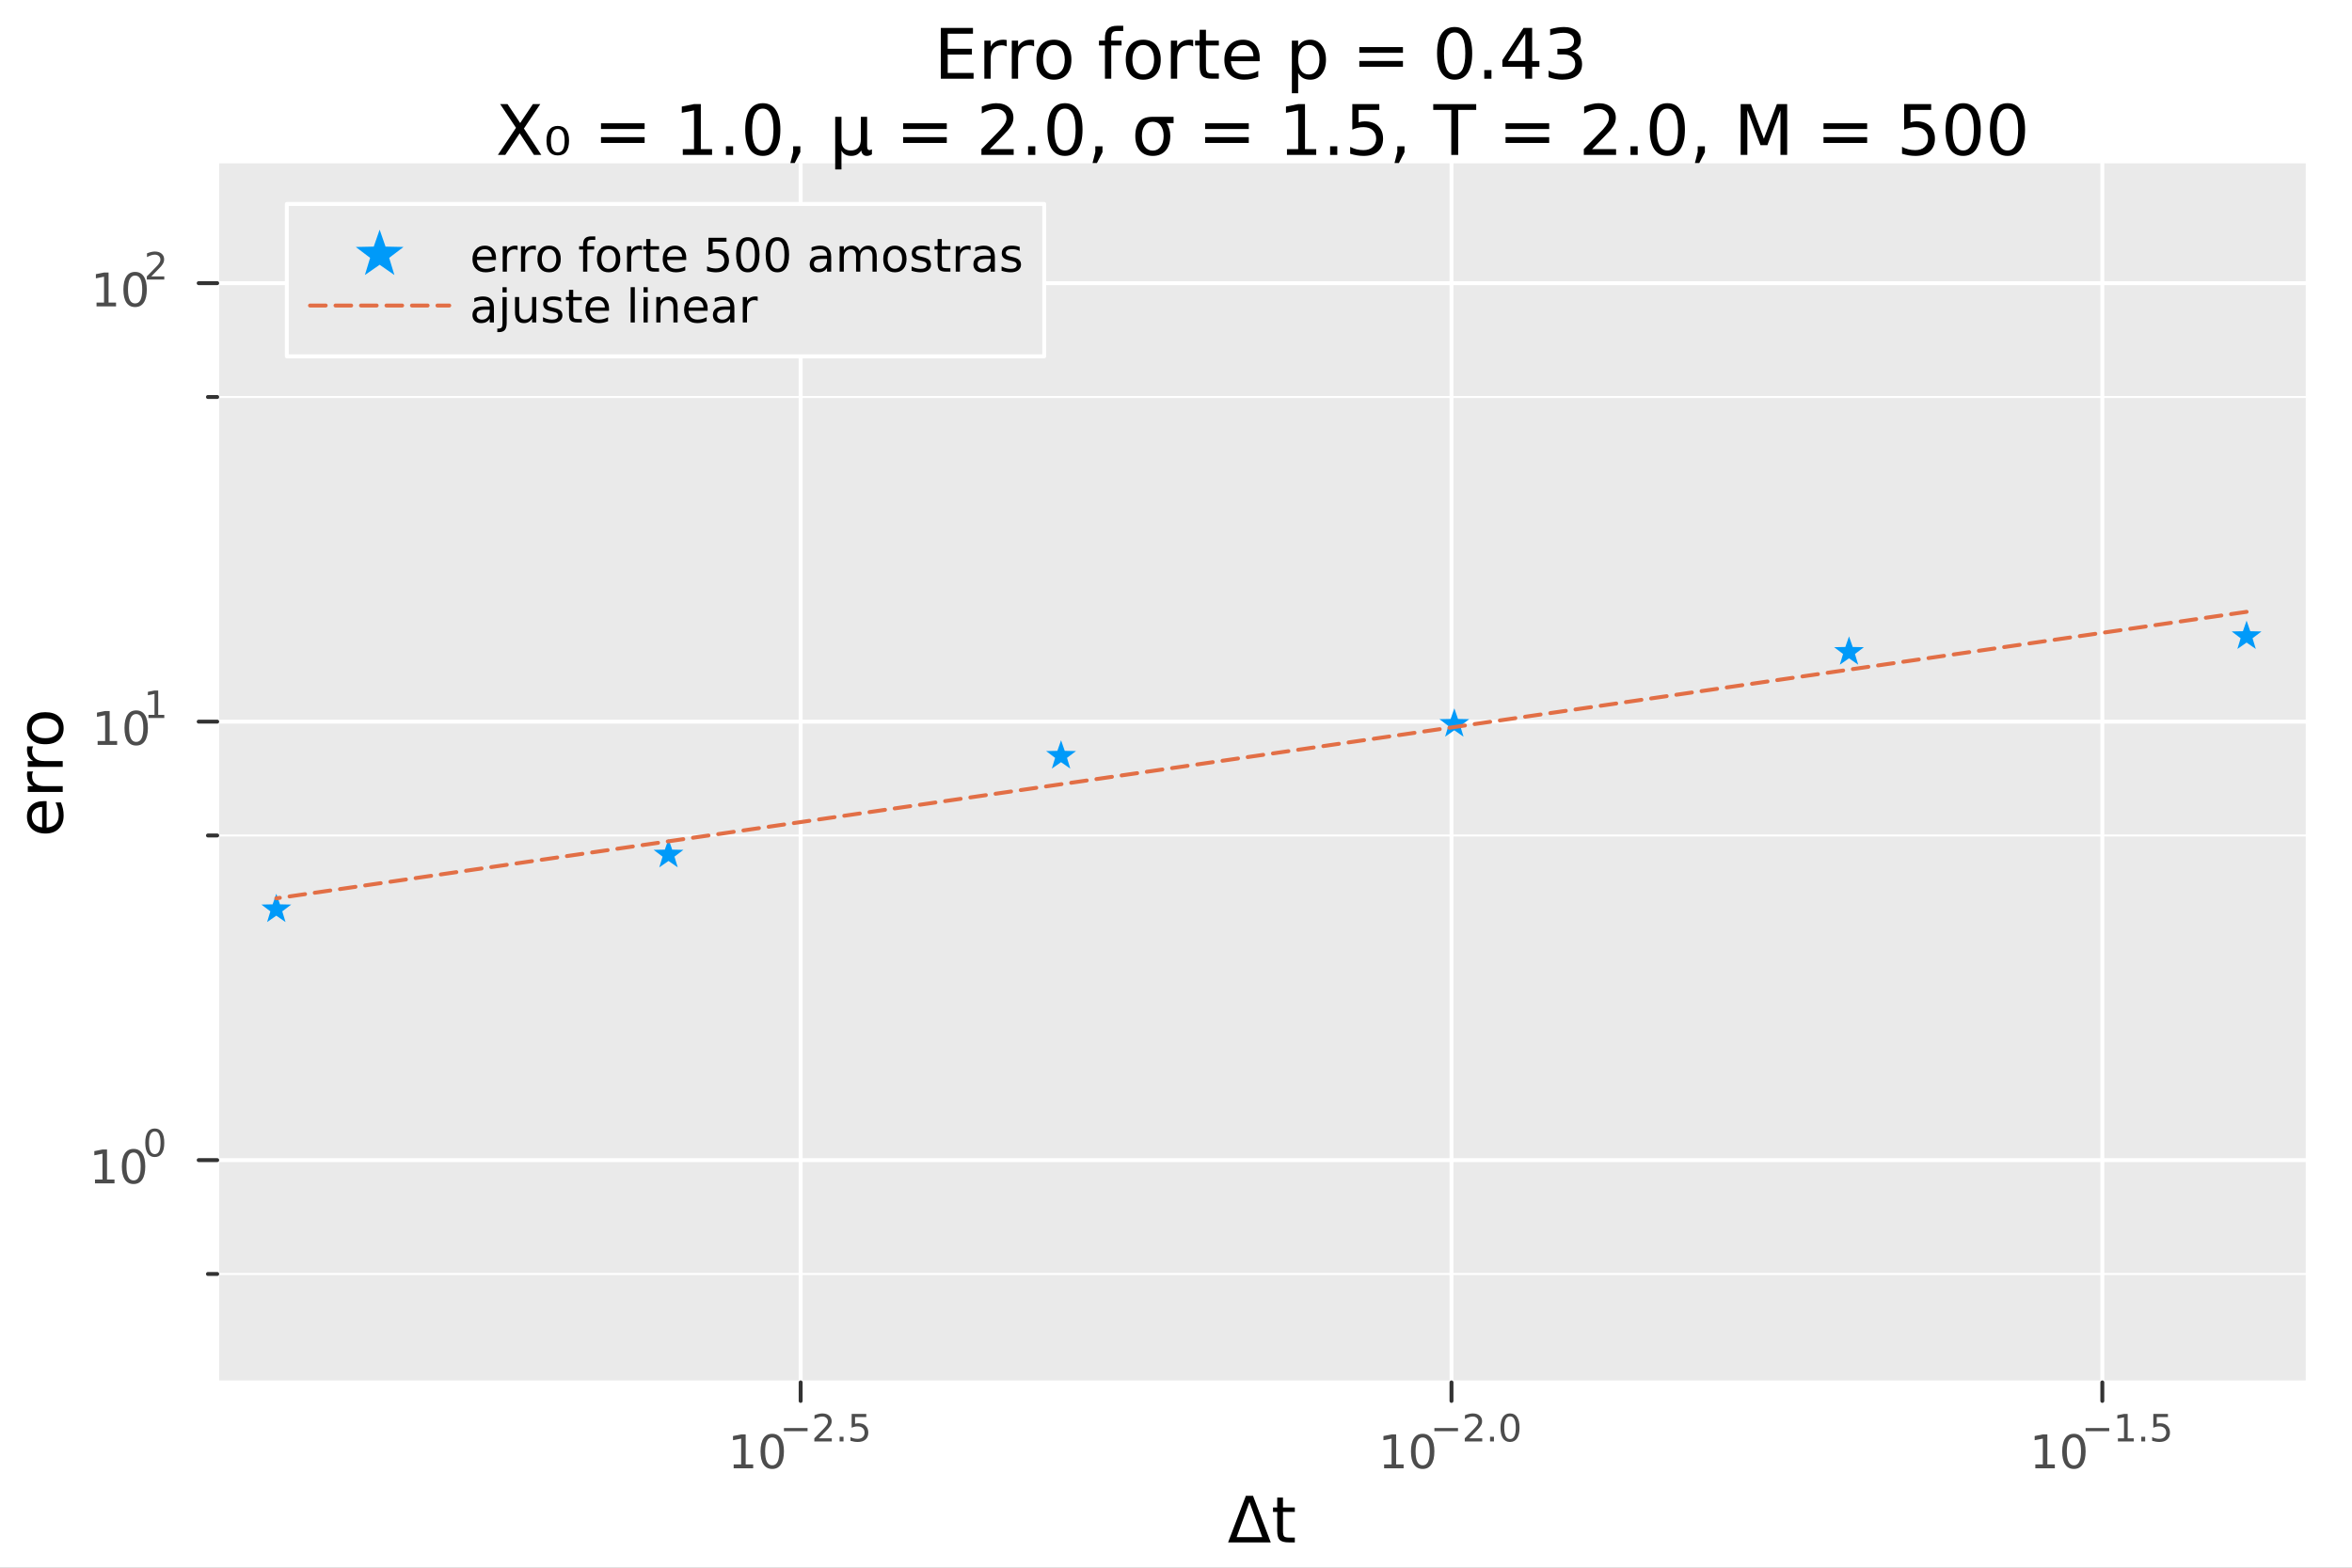 <?xml version="1.0" encoding="utf-8"?>
<svg xmlns="http://www.w3.org/2000/svg" xmlns:xlink="http://www.w3.org/1999/xlink" width="600" height="400" viewBox="0 0 2400 1600">
<rect x="0" y="0" width="2400" height="1600" fill="#808080" stroke="none"/>
<defs>
  <clipPath id="clip730">
    <rect x="0" y="0" width="2400" height="1600"/>
  </clipPath>
</defs>
<path clip-path="url(#clip730)" d="M0 1600 L2400 1600 L2400 0 L0 0  Z" fill="#ffffff" fill-rule="evenodd" fill-opacity="1"/>
<defs>
  <clipPath id="clip731">
    <rect x="480" y="0" width="1681" height="1600"/>
  </clipPath>
</defs>
<path clip-path="url(#clip730)" d="M221.637 1410.9 L2352.76 1410.9 L2352.76 166.672 L221.637 166.672  Z" fill="#eaeaea" fill-rule="evenodd" fill-opacity="1"/>
<defs>
  <clipPath id="clip732">
    <rect x="221" y="166" width="2132" height="1245"/>
  </clipPath>
</defs>
<polyline clip-path="url(#clip732)" style="stroke:#ffffff; stroke-linecap:round; stroke-linejoin:round; stroke-width:2; stroke-opacity:1; fill:none" points="221.637,1300.23 2352.76,1300.23 "/>
<polyline clip-path="url(#clip732)" style="stroke:#ffffff; stroke-linecap:round; stroke-linejoin:round; stroke-width:2; stroke-opacity:1; fill:none" points="221.637,852.704 2352.76,852.704 "/>
<polyline clip-path="url(#clip732)" style="stroke:#ffffff; stroke-linecap:round; stroke-linejoin:round; stroke-width:2; stroke-opacity:1; fill:none" points="221.637,405.179 2352.76,405.179 "/>
<polyline clip-path="url(#clip732)" style="stroke:#ffffff; stroke-linecap:round; stroke-linejoin:round; stroke-width:4; stroke-opacity:1; fill:none" points="816.99,1410.9 816.99,166.672 "/>
<polyline clip-path="url(#clip732)" style="stroke:#ffffff; stroke-linecap:round; stroke-linejoin:round; stroke-width:4; stroke-opacity:1; fill:none" points="1481.11,1410.9 1481.11,166.672 "/>
<polyline clip-path="url(#clip732)" style="stroke:#ffffff; stroke-linecap:round; stroke-linejoin:round; stroke-width:4; stroke-opacity:1; fill:none" points="2145.23,1410.9 2145.23,166.672 "/>
<polyline clip-path="url(#clip732)" style="stroke:#ffffff; stroke-linecap:round; stroke-linejoin:round; stroke-width:4; stroke-opacity:1; fill:none" points="221.637,1184.03 2352.76,1184.03 "/>
<polyline clip-path="url(#clip732)" style="stroke:#ffffff; stroke-linecap:round; stroke-linejoin:round; stroke-width:4; stroke-opacity:1; fill:none" points="221.637,736.51 2352.76,736.51 "/>
<polyline clip-path="url(#clip732)" style="stroke:#ffffff; stroke-linecap:round; stroke-linejoin:round; stroke-width:4; stroke-opacity:1; fill:none" points="221.637,288.985 2352.76,288.985 "/>
<polyline clip-path="url(#clip730)" style="stroke:#ffffff; stroke-linecap:round; stroke-linejoin:round; stroke-width:4; stroke-opacity:1; fill:none" points="221.637,1410.9 2352.76,1410.9 "/>
<polyline clip-path="url(#clip730)" style="stroke:#333333; stroke-linecap:round; stroke-linejoin:round; stroke-width:4; stroke-opacity:1; fill:none" points="816.99,1410.9 816.99,1429.79 "/>
<polyline clip-path="url(#clip730)" style="stroke:#333333; stroke-linecap:round; stroke-linejoin:round; stroke-width:4; stroke-opacity:1; fill:none" points="1481.11,1410.9 1481.11,1429.79 "/>
<polyline clip-path="url(#clip730)" style="stroke:#333333; stroke-linecap:round; stroke-linejoin:round; stroke-width:4; stroke-opacity:1; fill:none" points="2145.23,1410.9 2145.23,1429.79 "/>
<path clip-path="url(#clip730)" d="M748.636 1494.62 L756.275 1494.62 L756.275 1468.26 L747.965 1469.92 L747.965 1465.66 L756.229 1464 L760.905 1464 L760.905 1494.62 L768.544 1494.62 L768.544 1498.56 L748.636 1498.56 L748.636 1494.62 Z" fill="#4c4c4c" fill-rule="nonzero" fill-opacity="1" /><path clip-path="url(#clip730)" d="M787.988 1467.08 Q784.377 1467.08 782.548 1470.64 Q780.743 1474.18 780.743 1481.31 Q780.743 1488.42 782.548 1491.98 Q784.377 1495.52 787.988 1495.52 Q791.622 1495.52 793.428 1491.98 Q795.256 1488.42 795.256 1481.31 Q795.256 1474.18 793.428 1470.64 Q791.622 1467.08 787.988 1467.08 M787.988 1463.37 Q793.798 1463.37 796.854 1467.98 Q799.932 1472.56 799.932 1481.31 Q799.932 1490.04 796.854 1494.64 Q793.798 1499.23 787.988 1499.23 Q782.178 1499.23 779.099 1494.64 Q776.044 1490.04 776.044 1481.31 Q776.044 1472.56 779.099 1467.98 Q782.178 1463.37 787.988 1463.37 Z" fill="#4c4c4c" fill-rule="nonzero" fill-opacity="1" /><path clip-path="url(#clip730)" d="M799.932 1457.47 L824.044 1457.47 L824.044 1460.67 L799.932 1460.67 L799.932 1457.47 Z" fill="#4c4c4c" fill-rule="nonzero" fill-opacity="1" /><path clip-path="url(#clip730)" d="M835.517 1467.95 L848.776 1467.95 L848.776 1471.15 L830.946 1471.15 L830.946 1467.95 Q833.109 1465.71 836.833 1461.95 Q840.576 1458.17 841.535 1457.08 Q843.359 1455.03 844.074 1453.62 Q844.808 1452.19 844.808 1450.82 Q844.808 1448.58 843.228 1447.17 Q841.667 1445.76 839.147 1445.76 Q837.36 1445.76 835.366 1446.38 Q833.391 1447 831.134 1448.26 L831.134 1444.42 Q833.429 1443.5 835.423 1443.03 Q837.416 1442.56 839.071 1442.56 Q843.435 1442.56 846.03 1444.74 Q848.626 1446.92 848.626 1450.57 Q848.626 1452.3 847.967 1453.86 Q847.328 1455.4 845.616 1457.51 Q845.146 1458.06 842.626 1460.67 Q840.106 1463.27 835.517 1467.95 Z" fill="#4c4c4c" fill-rule="nonzero" fill-opacity="1" /><path clip-path="url(#clip730)" d="M856.751 1466.37 L860.719 1466.37 L860.719 1471.15 L856.751 1471.15 L856.751 1466.37 Z" fill="#4c4c4c" fill-rule="nonzero" fill-opacity="1" /><path clip-path="url(#clip730)" d="M869.032 1443.07 L883.947 1443.07 L883.947 1446.26 L872.512 1446.26 L872.512 1453.15 Q873.339 1452.87 874.167 1452.73 Q874.994 1452.58 875.822 1452.58 Q880.524 1452.58 883.27 1455.16 Q886.015 1457.74 886.015 1462.14 Q886.015 1466.67 883.194 1469.19 Q880.373 1471.69 875.239 1471.69 Q873.471 1471.69 871.628 1471.39 Q869.803 1471.09 867.847 1470.49 L867.847 1466.67 Q869.54 1467.59 871.345 1468.04 Q873.151 1468.49 875.163 1468.49 Q878.417 1468.49 880.317 1466.78 Q882.216 1465.07 882.216 1462.14 Q882.216 1459.2 880.317 1457.49 Q878.417 1455.78 875.163 1455.78 Q873.64 1455.78 872.117 1456.12 Q870.612 1456.46 869.032 1457.17 L869.032 1443.07 Z" fill="#4c4c4c" fill-rule="nonzero" fill-opacity="1" /><path clip-path="url(#clip730)" d="M1412.35 1494.62 L1419.99 1494.62 L1419.99 1468.26 L1411.68 1469.92 L1411.68 1465.66 L1419.94 1464 L1424.62 1464 L1424.62 1494.62 L1432.26 1494.62 L1432.26 1498.56 L1412.35 1498.56 L1412.35 1494.62 Z" fill="#4c4c4c" fill-rule="nonzero" fill-opacity="1" /><path clip-path="url(#clip730)" d="M1451.7 1467.08 Q1448.09 1467.08 1446.26 1470.64 Q1444.46 1474.18 1444.46 1481.31 Q1444.46 1488.42 1446.26 1491.98 Q1448.09 1495.52 1451.7 1495.52 Q1455.34 1495.52 1457.14 1491.98 Q1458.97 1488.42 1458.97 1481.31 Q1458.97 1474.18 1457.14 1470.64 Q1455.34 1467.08 1451.7 1467.08 M1451.7 1463.37 Q1457.51 1463.37 1460.57 1467.98 Q1463.65 1472.56 1463.65 1481.31 Q1463.65 1490.04 1460.57 1494.64 Q1457.51 1499.23 1451.7 1499.23 Q1445.89 1499.23 1442.81 1494.64 Q1439.76 1490.04 1439.76 1481.31 Q1439.76 1472.56 1442.81 1467.98 Q1445.89 1463.37 1451.7 1463.37 Z" fill="#4c4c4c" fill-rule="nonzero" fill-opacity="1" /><path clip-path="url(#clip730)" d="M1463.65 1457.47 L1487.76 1457.47 L1487.76 1460.67 L1463.65 1460.67 L1463.65 1457.47 Z" fill="#4c4c4c" fill-rule="nonzero" fill-opacity="1" /><path clip-path="url(#clip730)" d="M1499.23 1467.95 L1512.49 1467.95 L1512.49 1471.15 L1494.66 1471.15 L1494.66 1467.95 Q1496.82 1465.71 1500.55 1461.95 Q1504.29 1458.17 1505.25 1457.08 Q1507.07 1455.03 1507.79 1453.62 Q1508.52 1452.19 1508.52 1450.82 Q1508.52 1448.58 1506.94 1447.17 Q1505.38 1445.76 1502.86 1445.76 Q1501.07 1445.76 1499.08 1446.38 Q1497.11 1447 1494.85 1448.26 L1494.85 1444.42 Q1497.14 1443.5 1499.14 1443.03 Q1501.13 1442.56 1502.79 1442.56 Q1507.15 1442.56 1509.74 1444.74 Q1512.34 1446.92 1512.34 1450.57 Q1512.34 1452.3 1511.68 1453.86 Q1511.04 1455.4 1509.33 1457.51 Q1508.86 1458.06 1506.34 1460.67 Q1503.82 1463.27 1499.23 1467.95 Z" fill="#4c4c4c" fill-rule="nonzero" fill-opacity="1" /><path clip-path="url(#clip730)" d="M1520.46 1466.37 L1524.43 1466.37 L1524.43 1471.15 L1520.46 1471.15 L1520.46 1466.37 Z" fill="#4c4c4c" fill-rule="nonzero" fill-opacity="1" /><path clip-path="url(#clip730)" d="M1540.83 1445.57 Q1537.9 1445.57 1536.41 1448.46 Q1534.95 1451.34 1534.95 1457.13 Q1534.95 1462.91 1536.41 1465.8 Q1537.9 1468.68 1540.83 1468.68 Q1543.79 1468.68 1545.25 1465.8 Q1546.74 1462.91 1546.74 1457.13 Q1546.74 1451.34 1545.25 1448.46 Q1543.79 1445.57 1540.83 1445.57 M1540.83 1442.56 Q1545.55 1442.56 1548.04 1446.3 Q1550.54 1450.03 1550.54 1457.13 Q1550.54 1464.22 1548.04 1467.97 Q1545.55 1471.69 1540.83 1471.69 Q1536.11 1471.69 1533.61 1467.97 Q1531.13 1464.22 1531.13 1457.13 Q1531.13 1450.03 1533.61 1446.3 Q1536.11 1442.56 1540.83 1442.56 Z" fill="#4c4c4c" fill-rule="nonzero" fill-opacity="1" /><path clip-path="url(#clip730)" d="M2076.87 1494.62 L2084.51 1494.62 L2084.51 1468.26 L2076.2 1469.92 L2076.2 1465.66 L2084.47 1464 L2089.14 1464 L2089.14 1494.62 L2096.78 1494.62 L2096.78 1498.56 L2076.87 1498.56 L2076.87 1494.62 Z" fill="#4c4c4c" fill-rule="nonzero" fill-opacity="1" /><path clip-path="url(#clip730)" d="M2116.23 1467.08 Q2112.61 1467.08 2110.79 1470.64 Q2108.98 1474.18 2108.98 1481.31 Q2108.98 1488.42 2110.79 1491.98 Q2112.61 1495.52 2116.23 1495.52 Q2119.86 1495.52 2121.66 1491.98 Q2123.49 1488.42 2123.49 1481.31 Q2123.49 1474.18 2121.66 1470.64 Q2119.86 1467.08 2116.23 1467.08 M2116.23 1463.37 Q2122.04 1463.37 2125.09 1467.98 Q2128.17 1472.56 2128.17 1481.31 Q2128.17 1490.04 2125.09 1494.64 Q2122.04 1499.23 2116.23 1499.23 Q2110.42 1499.23 2107.34 1494.64 Q2104.28 1490.04 2104.28 1481.31 Q2104.28 1472.56 2107.34 1467.98 Q2110.42 1463.37 2116.23 1463.37 Z" fill="#4c4c4c" fill-rule="nonzero" fill-opacity="1" /><path clip-path="url(#clip730)" d="M2128.17 1457.47 L2152.28 1457.47 L2152.28 1460.67 L2128.17 1460.67 L2128.17 1457.47 Z" fill="#4c4c4c" fill-rule="nonzero" fill-opacity="1" /><path clip-path="url(#clip730)" d="M2161.14 1467.95 L2167.35 1467.95 L2167.35 1446.53 L2160.59 1447.88 L2160.59 1444.42 L2167.31 1443.07 L2171.11 1443.07 L2171.11 1467.95 L2177.31 1467.95 L2177.31 1471.15 L2161.14 1471.15 L2161.14 1467.95 Z" fill="#4c4c4c" fill-rule="nonzero" fill-opacity="1" /><path clip-path="url(#clip730)" d="M2184.99 1466.37 L2188.96 1466.37 L2188.96 1471.15 L2184.99 1471.15 L2184.99 1466.37 Z" fill="#4c4c4c" fill-rule="nonzero" fill-opacity="1" /><path clip-path="url(#clip730)" d="M2197.27 1443.07 L2212.18 1443.07 L2212.18 1446.26 L2200.75 1446.26 L2200.75 1453.15 Q2201.58 1452.87 2202.4 1452.73 Q2203.23 1452.58 2204.06 1452.58 Q2208.76 1452.58 2211.51 1455.16 Q2214.25 1457.74 2214.25 1462.14 Q2214.25 1466.67 2211.43 1469.19 Q2208.61 1471.69 2203.48 1471.69 Q2201.71 1471.69 2199.86 1471.39 Q2198.04 1471.09 2196.08 1470.49 L2196.08 1466.67 Q2197.78 1467.59 2199.58 1468.04 Q2201.39 1468.49 2203.4 1468.49 Q2206.65 1468.49 2208.55 1466.78 Q2210.45 1465.07 2210.45 1462.14 Q2210.45 1459.2 2208.55 1457.49 Q2206.65 1455.78 2203.4 1455.78 Q2201.88 1455.78 2200.35 1456.12 Q2198.85 1456.46 2197.27 1457.17 L2197.27 1443.07 Z" fill="#4c4c4c" fill-rule="nonzero" fill-opacity="1" /><path clip-path="url(#clip730)" d="M1274.93 1533 L1261.88 1568.84 L1288.01 1568.84 L1274.93 1533 M1253.16 1574.19 L1271.3 1526.67 L1278.59 1526.67 L1296.7 1574.19 L1253.16 1574.19 Z" fill="#000000" fill-rule="nonzero" fill-opacity="1" /><path clip-path="url(#clip730)" d="M1309.17 1528.42 L1309.17 1538.54 L1321.24 1538.54 L1321.24 1543.09 L1309.17 1543.09 L1309.17 1562.44 Q1309.17 1566.8 1310.35 1568.04 Q1311.56 1569.28 1315.22 1569.28 L1321.24 1569.28 L1321.24 1574.19 L1315.22 1574.19 Q1308.44 1574.19 1305.86 1571.67 Q1303.29 1569.12 1303.29 1562.44 L1303.29 1543.09 L1298.99 1543.09 L1298.99 1538.54 L1303.29 1538.54 L1303.29 1528.42 L1309.17 1528.42 Z" fill="#000000" fill-rule="nonzero" fill-opacity="1" /><polyline clip-path="url(#clip730)" style="stroke:#ffffff; stroke-linecap:round; stroke-linejoin:round; stroke-width:4; stroke-opacity:1; fill:none" points="221.637,1410.9 221.637,166.672 "/>
<polyline clip-path="url(#clip730)" style="stroke:#333333; stroke-linecap:round; stroke-linejoin:round; stroke-width:4; stroke-opacity:1; fill:none" points="221.637,1184.03 202.739,1184.03 "/>
<polyline clip-path="url(#clip730)" style="stroke:#333333; stroke-linecap:round; stroke-linejoin:round; stroke-width:4; stroke-opacity:1; fill:none" points="221.637,736.51 202.739,736.51 "/>
<polyline clip-path="url(#clip730)" style="stroke:#333333; stroke-linecap:round; stroke-linejoin:round; stroke-width:4; stroke-opacity:1; fill:none" points="221.637,288.985 202.739,288.985 "/>
<polyline clip-path="url(#clip730)" style="stroke:#333333; stroke-linecap:round; stroke-linejoin:round; stroke-width:4; stroke-opacity:1; fill:none" points="221.637,1300.23 212.188,1300.23 "/>
<polyline clip-path="url(#clip730)" style="stroke:#333333; stroke-linecap:round; stroke-linejoin:round; stroke-width:4; stroke-opacity:1; fill:none" points="221.637,852.704 212.188,852.704 "/>
<polyline clip-path="url(#clip730)" style="stroke:#333333; stroke-linecap:round; stroke-linejoin:round; stroke-width:4; stroke-opacity:1; fill:none" points="221.637,405.179 212.188,405.179 "/>
<path clip-path="url(#clip730)" d="M96.931 1203.83 L104.57 1203.83 L104.57 1177.46 L96.26 1179.13 L96.26 1174.87 L104.524 1173.2 L109.2 1173.2 L109.2 1203.83 L116.839 1203.83 L116.839 1207.76 L96.931 1207.76 L96.931 1203.83 Z" fill="#4c4c4c" fill-rule="nonzero" fill-opacity="1" /><path clip-path="url(#clip730)" d="M136.283 1176.28 Q132.672 1176.28 130.843 1179.85 Q129.038 1183.39 129.038 1190.52 Q129.038 1197.62 130.843 1201.19 Q132.672 1204.73 136.283 1204.73 Q139.917 1204.73 141.723 1201.19 Q143.552 1197.62 143.552 1190.52 Q143.552 1183.39 141.723 1179.85 Q139.917 1176.28 136.283 1176.28 M136.283 1172.58 Q142.093 1172.58 145.149 1177.18 Q148.227 1181.77 148.227 1190.52 Q148.227 1199.24 145.149 1203.85 Q142.093 1208.43 136.283 1208.43 Q130.473 1208.43 127.394 1203.85 Q124.339 1199.24 124.339 1190.52 Q124.339 1181.77 127.394 1177.18 Q130.473 1172.58 136.283 1172.58 Z" fill="#4c4c4c" fill-rule="nonzero" fill-opacity="1" /><path clip-path="url(#clip730)" d="M157.932 1154.77 Q154.998 1154.77 153.512 1157.67 Q152.045 1160.55 152.045 1166.34 Q152.045 1172.11 153.512 1175.01 Q154.998 1177.89 157.932 1177.89 Q160.885 1177.89 162.352 1175.01 Q163.838 1172.11 163.838 1166.34 Q163.838 1160.55 162.352 1157.67 Q160.885 1154.77 157.932 1154.77 M157.932 1151.76 Q162.653 1151.76 165.136 1155.51 Q167.637 1159.23 167.637 1166.34 Q167.637 1173.43 165.136 1177.17 Q162.653 1180.9 157.932 1180.9 Q153.212 1180.9 150.71 1177.17 Q148.227 1173.43 148.227 1166.34 Q148.227 1159.23 150.71 1155.51 Q153.212 1151.76 157.932 1151.76 Z" fill="#4c4c4c" fill-rule="nonzero" fill-opacity="1" /><path clip-path="url(#clip730)" d="M99.621 756.302 L107.26 756.302 L107.26 729.937 L98.95 731.603 L98.95 727.344 L107.214 725.677 L111.889 725.677 L111.889 756.302 L119.528 756.302 L119.528 760.237 L99.621 760.237 L99.621 756.302 Z" fill="#4c4c4c" fill-rule="nonzero" fill-opacity="1" /><path clip-path="url(#clip730)" d="M138.973 728.756 Q135.362 728.756 133.533 732.321 Q131.727 735.862 131.727 742.992 Q131.727 750.098 133.533 753.663 Q135.362 757.205 138.973 757.205 Q142.607 757.205 144.412 753.663 Q146.241 750.098 146.241 742.992 Q146.241 735.862 144.412 732.321 Q142.607 728.756 138.973 728.756 M138.973 725.052 Q144.783 725.052 147.838 729.659 Q150.917 734.242 150.917 742.992 Q150.917 751.719 147.838 756.325 Q144.783 760.909 138.973 760.909 Q133.162 760.909 130.084 756.325 Q127.028 751.719 127.028 742.992 Q127.028 734.242 130.084 729.659 Q133.162 725.052 138.973 725.052 Z" fill="#4c4c4c" fill-rule="nonzero" fill-opacity="1" /><path clip-path="url(#clip730)" d="M151.462 729.63 L157.669 729.63 L157.669 708.208 L150.917 709.562 L150.917 706.101 L157.631 704.747 L161.431 704.747 L161.431 729.63 L167.637 729.63 L167.637 732.827 L151.462 732.827 L151.462 729.63 Z" fill="#4c4c4c" fill-rule="nonzero" fill-opacity="1" /><path clip-path="url(#clip730)" d="M98.511 308.777 L106.15 308.777 L106.15 282.411 L97.84 284.078 L97.84 279.819 L106.104 278.152 L110.78 278.152 L110.78 308.777 L118.419 308.777 L118.419 312.712 L98.511 312.712 L98.511 308.777 Z" fill="#4c4c4c" fill-rule="nonzero" fill-opacity="1" /><path clip-path="url(#clip730)" d="M137.863 281.231 Q134.252 281.231 132.423 284.796 Q130.618 288.337 130.618 295.467 Q130.618 302.573 132.423 306.138 Q134.252 309.68 137.863 309.68 Q141.497 309.68 143.303 306.138 Q145.131 302.573 145.131 295.467 Q145.131 288.337 143.303 284.796 Q141.497 281.231 137.863 281.231 M137.863 277.527 Q143.673 277.527 146.729 282.134 Q149.807 286.717 149.807 295.467 Q149.807 304.194 146.729 308.8 Q143.673 313.384 137.863 313.384 Q132.053 313.384 128.974 308.8 Q125.919 304.194 125.919 295.467 Q125.919 286.717 128.974 282.134 Q132.053 277.527 137.863 277.527 Z" fill="#4c4c4c" fill-rule="nonzero" fill-opacity="1" /><path clip-path="url(#clip730)" d="M154.378 282.105 L167.637 282.105 L167.637 285.302 L149.807 285.302 L149.807 282.105 Q151.97 279.866 155.694 276.105 Q159.437 272.324 160.396 271.234 Q162.22 269.184 162.935 267.773 Q163.669 266.344 163.669 264.971 Q163.669 262.733 162.089 261.322 Q160.528 259.911 158.008 259.911 Q156.221 259.911 154.227 260.532 Q152.252 261.153 149.995 262.413 L149.995 258.576 Q152.29 257.654 154.284 257.184 Q156.277 256.714 157.932 256.714 Q162.296 256.714 164.891 258.896 Q167.487 261.077 167.487 264.726 Q167.487 266.456 166.828 268.017 Q166.189 269.56 164.477 271.666 Q164.007 272.212 161.487 274.826 Q158.967 277.421 154.378 282.105 Z" fill="#4c4c4c" fill-rule="nonzero" fill-opacity="1" /><path clip-path="url(#clip730)" d="M44.716 817.669 L47.581 817.669 L47.581 844.596 Q53.628 844.214 56.811 840.967 Q59.962 837.689 59.962 831.864 Q59.962 828.49 59.134 825.339 Q58.307 822.157 56.652 819.037 L62.19 819.037 Q63.527 822.188 64.227 825.499 Q64.927 828.809 64.927 832.214 Q64.927 840.744 59.962 845.742 Q54.997 850.707 46.53 850.707 Q37.777 850.707 32.653 845.996 Q27.497 841.254 27.497 833.233 Q27.497 826.04 32.144 821.87 Q36.759 817.669 44.716 817.669 M42.997 823.525 Q38.191 823.589 35.327 826.231 Q32.462 828.841 32.462 833.169 Q32.462 838.071 35.231 841.031 Q38 843.959 43.029 844.405 L42.997 823.525 Z" fill="#000000" fill-rule="nonzero" fill-opacity="1" /><path clip-path="url(#clip730)" d="M33.831 787.4 Q33.258 788.387 33.003 789.564 Q32.717 790.71 32.717 792.11 Q32.717 797.076 35.963 799.749 Q39.178 802.391 45.225 802.391 L64.004 802.391 L64.004 808.279 L28.356 808.279 L28.356 802.391 L33.894 802.391 Q30.648 800.545 29.088 797.585 Q27.497 794.625 27.497 790.392 Q27.497 789.787 27.592 789.055 Q27.656 788.323 27.815 787.432 L33.831 787.4 Z" fill="#000000" fill-rule="nonzero" fill-opacity="1" /><path clip-path="url(#clip730)" d="M33.831 761.746 Q33.258 762.733 33.003 763.91 Q32.717 765.056 32.717 766.457 Q32.717 771.422 35.963 774.096 Q39.178 776.737 45.225 776.737 L64.004 776.737 L64.004 782.626 L28.356 782.626 L28.356 776.737 L33.894 776.737 Q30.648 774.891 29.088 771.931 Q27.497 768.971 27.497 764.738 Q27.497 764.133 27.592 763.401 Q27.656 762.669 27.815 761.778 L33.831 761.746 Z" fill="#000000" fill-rule="nonzero" fill-opacity="1" /><path clip-path="url(#clip730)" d="M32.462 743.222 Q32.462 747.932 36.154 750.67 Q39.815 753.407 46.212 753.407 Q52.609 753.407 56.302 750.702 Q59.962 747.964 59.962 743.222 Q59.962 738.543 56.27 735.806 Q52.578 733.069 46.212 733.069 Q39.878 733.069 36.186 735.806 Q32.462 738.543 32.462 743.222 M27.497 743.222 Q27.497 735.583 32.462 731.222 Q37.427 726.862 46.212 726.862 Q54.965 726.862 59.962 731.222 Q64.927 735.583 64.927 743.222 Q64.927 750.893 59.962 755.253 Q54.965 759.582 46.212 759.582 Q37.427 759.582 32.462 755.253 Q27.497 750.893 27.497 743.222 Z" fill="#000000" fill-rule="nonzero" fill-opacity="1" /><path clip-path="url(#clip730)" d="M960.045 28.512 L992.823 28.512 L992.823 34.415 L967.059 34.415 L967.059 49.762 L991.747 49.762 L991.747 55.665 L967.059 55.665 L967.059 74.449 L993.448 74.449 L993.448 80.352 L960.045 80.352 L960.045 28.512 Z" fill="#000000" fill-rule="nonzero" fill-opacity="1" /><path clip-path="url(#clip730)" d="M1027.23 47.435 Q1026.16 46.81 1024.87 46.533 Q1023.62 46.22 1022.09 46.22 Q1016.68 46.22 1013.76 49.762 Q1010.88 53.269 1010.88 59.866 L1010.88 80.352 L1004.45 80.352 L1004.45 41.463 L1010.88 41.463 L1010.88 47.505 Q1012.89 43.963 1016.12 42.262 Q1019.35 40.526 1023.97 40.526 Q1024.63 40.526 1025.43 40.63 Q1026.23 40.699 1027.2 40.873 L1027.23 47.435 Z" fill="#000000" fill-rule="nonzero" fill-opacity="1" /><path clip-path="url(#clip730)" d="M1055.22 47.435 Q1054.14 46.81 1052.86 46.533 Q1051.61 46.22 1050.08 46.22 Q1044.66 46.22 1041.75 49.762 Q1038.86 53.269 1038.86 59.866 L1038.86 80.352 L1032.44 80.352 L1032.44 41.463 L1038.86 41.463 L1038.86 47.505 Q1040.88 43.963 1044.11 42.262 Q1047.34 40.526 1051.95 40.526 Q1052.61 40.526 1053.41 40.63 Q1054.21 40.699 1055.18 40.873 L1055.22 47.435 Z" fill="#000000" fill-rule="nonzero" fill-opacity="1" /><path clip-path="url(#clip730)" d="M1075.43 45.943 Q1070.29 45.943 1067.3 49.97 Q1064.32 53.963 1064.32 60.942 Q1064.32 67.921 1067.27 71.949 Q1070.25 75.942 1075.43 75.942 Q1080.53 75.942 1083.52 71.915 Q1086.5 67.887 1086.5 60.942 Q1086.5 54.033 1083.52 50.005 Q1080.53 45.943 1075.43 45.943 M1075.43 40.526 Q1083.76 40.526 1088.52 45.943 Q1093.27 51.359 1093.27 60.942 Q1093.27 70.491 1088.52 75.942 Q1083.76 81.359 1075.43 81.359 Q1067.06 81.359 1062.3 75.942 Q1057.58 70.491 1057.58 60.942 Q1057.58 51.359 1062.3 45.943 Q1067.06 40.526 1075.43 40.526 Z" fill="#000000" fill-rule="nonzero" fill-opacity="1" /><path clip-path="url(#clip730)" d="M1146.16 26.325 L1146.16 31.637 L1140.04 31.637 Q1136.61 31.637 1135.25 33.026 Q1133.93 34.415 1133.93 38.026 L1133.93 41.463 L1144.45 41.463 L1144.45 46.429 L1133.93 46.429 L1133.93 80.352 L1127.51 80.352 L1127.51 46.429 L1121.4 46.429 L1121.4 41.463 L1127.51 41.463 L1127.51 38.755 Q1127.51 32.262 1130.53 29.311 Q1133.55 26.325 1140.11 26.325 L1146.16 26.325 Z" fill="#000000" fill-rule="nonzero" fill-opacity="1" /><path clip-path="url(#clip730)" d="M1166.57 45.943 Q1161.43 45.943 1158.45 49.97 Q1155.46 53.963 1155.46 60.942 Q1155.46 67.921 1158.41 71.949 Q1161.4 75.942 1166.57 75.942 Q1171.68 75.942 1174.66 71.915 Q1177.65 67.887 1177.65 60.942 Q1177.65 54.033 1174.66 50.005 Q1171.68 45.943 1166.57 45.943 M1166.57 40.526 Q1174.91 40.526 1179.66 45.943 Q1184.42 51.359 1184.42 60.942 Q1184.42 70.491 1179.66 75.942 Q1174.91 81.359 1166.57 81.359 Q1158.2 81.359 1153.45 75.942 Q1148.73 70.491 1148.73 60.942 Q1148.73 51.359 1153.45 45.943 Q1158.2 40.526 1166.57 40.526 Z" fill="#000000" fill-rule="nonzero" fill-opacity="1" /><path clip-path="url(#clip730)" d="M1217.54 47.435 Q1216.47 46.81 1215.18 46.533 Q1213.93 46.22 1212.41 46.22 Q1206.99 46.22 1204.07 49.762 Q1201.19 53.269 1201.19 59.866 L1201.19 80.352 L1194.77 80.352 L1194.77 41.463 L1201.19 41.463 L1201.19 47.505 Q1203.2 43.963 1206.43 42.262 Q1209.66 40.526 1214.28 40.526 Q1214.94 40.526 1215.74 40.63 Q1216.54 40.699 1217.51 40.873 L1217.54 47.435 Z" fill="#000000" fill-rule="nonzero" fill-opacity="1" /><path clip-path="url(#clip730)" d="M1230.56 30.422 L1230.56 41.463 L1243.72 41.463 L1243.72 46.429 L1230.56 46.429 L1230.56 67.54 Q1230.56 72.296 1231.85 73.651 Q1233.17 75.005 1237.16 75.005 L1243.72 75.005 L1243.72 80.352 L1237.16 80.352 Q1229.77 80.352 1226.95 77.609 Q1224.14 74.831 1224.14 67.54 L1224.14 46.429 L1219.45 46.429 L1219.45 41.463 L1224.14 41.463 L1224.14 30.422 L1230.56 30.422 Z" fill="#000000" fill-rule="nonzero" fill-opacity="1" /><path clip-path="url(#clip730)" d="M1285.39 59.31 L1285.39 62.435 L1256.02 62.435 Q1256.43 69.033 1259.97 72.505 Q1263.55 75.942 1269.9 75.942 Q1273.59 75.942 1277.02 75.04 Q1280.5 74.137 1283.9 72.331 L1283.9 78.373 Q1280.46 79.831 1276.85 80.595 Q1273.24 81.359 1269.52 81.359 Q1260.22 81.359 1254.77 75.942 Q1249.35 70.526 1249.35 61.29 Q1249.35 51.741 1254.49 46.151 Q1259.66 40.526 1268.41 40.526 Q1276.26 40.526 1280.81 45.595 Q1285.39 50.63 1285.39 59.31 M1279 57.435 Q1278.93 52.192 1276.05 49.067 Q1273.2 45.943 1268.48 45.943 Q1263.13 45.943 1259.9 48.963 Q1256.71 51.984 1256.22 57.47 L1279 57.435 Z" fill="#000000" fill-rule="nonzero" fill-opacity="1" /><path clip-path="url(#clip730)" d="M1324.66 74.519 L1324.66 95.144 L1318.24 95.144 L1318.24 41.463 L1324.66 41.463 L1324.66 47.366 Q1326.68 43.894 1329.73 42.227 Q1332.82 40.526 1337.09 40.526 Q1344.18 40.526 1348.59 46.151 Q1353.03 51.776 1353.03 60.942 Q1353.03 70.109 1348.59 75.734 Q1344.18 81.359 1337.09 81.359 Q1332.82 81.359 1329.73 79.692 Q1326.68 77.991 1324.66 74.519 M1346.4 60.942 Q1346.4 53.894 1343.48 49.901 Q1340.6 45.873 1335.53 45.873 Q1330.46 45.873 1327.54 49.901 Q1324.66 53.894 1324.66 60.942 Q1324.66 67.991 1327.54 72.019 Q1330.46 76.012 1335.53 76.012 Q1340.6 76.012 1343.48 72.019 Q1346.4 67.991 1346.4 60.942 Z" fill="#000000" fill-rule="nonzero" fill-opacity="1" /><path clip-path="url(#clip730)" d="M1387.06 48.06 L1431.57 48.06 L1431.57 53.894 L1387.06 53.894 L1387.06 48.06 M1387.06 62.227 L1431.57 62.227 L1431.57 68.13 L1387.06 68.13 L1387.06 62.227 Z" fill="#000000" fill-rule="nonzero" fill-opacity="1" /><path clip-path="url(#clip730)" d="M1484.31 33.13 Q1478.9 33.13 1476.15 38.477 Q1473.45 43.79 1473.45 54.484 Q1473.45 65.144 1476.15 70.491 Q1478.9 75.803 1484.31 75.803 Q1489.76 75.803 1492.47 70.491 Q1495.22 65.144 1495.22 54.484 Q1495.22 43.79 1492.47 38.477 Q1489.76 33.13 1484.31 33.13 M1484.31 27.575 Q1493.03 27.575 1497.61 34.484 Q1502.23 41.359 1502.23 54.484 Q1502.23 67.574 1497.61 74.484 Q1493.03 81.359 1484.31 81.359 Q1475.6 81.359 1470.98 74.484 Q1466.4 67.574 1466.4 54.484 Q1466.4 41.359 1470.98 34.484 Q1475.6 27.575 1484.31 27.575 Z" fill="#000000" fill-rule="nonzero" fill-opacity="1" /><path clip-path="url(#clip730)" d="M1514.56 71.533 L1521.88 71.533 L1521.88 80.352 L1514.56 80.352 L1514.56 71.533 Z" fill="#000000" fill-rule="nonzero" fill-opacity="1" /><path clip-path="url(#clip730)" d="M1556.43 34.623 L1538.72 62.297 L1556.43 62.297 L1556.43 34.623 M1554.59 28.512 L1563.41 28.512 L1563.41 62.297 L1570.81 62.297 L1570.81 68.13 L1563.41 68.13 L1563.41 80.352 L1556.43 80.352 L1556.43 68.13 L1533.03 68.13 L1533.03 61.359 L1554.59 28.512 Z" fill="#000000" fill-rule="nonzero" fill-opacity="1" /><path clip-path="url(#clip730)" d="M1603.65 52.401 Q1608.69 53.477 1611.5 56.88 Q1614.35 60.283 1614.35 65.283 Q1614.35 72.956 1609.07 77.158 Q1603.79 81.359 1594.07 81.359 Q1590.81 81.359 1587.33 80.699 Q1583.9 80.074 1580.22 78.79 L1580.22 72.019 Q1583.13 73.72 1586.6 74.588 Q1590.08 75.456 1593.86 75.456 Q1600.46 75.456 1603.9 72.852 Q1607.37 70.248 1607.37 65.283 Q1607.37 60.699 1604.14 58.13 Q1600.94 55.526 1595.22 55.526 L1589.17 55.526 L1589.17 49.762 L1595.49 49.762 Q1600.67 49.762 1603.41 47.713 Q1606.15 45.63 1606.15 41.741 Q1606.15 37.748 1603.31 35.63 Q1600.49 33.477 1595.22 33.477 Q1592.33 33.477 1589.04 34.102 Q1585.74 34.727 1581.78 36.047 L1581.78 29.797 Q1585.77 28.686 1589.24 28.13 Q1592.75 27.575 1595.84 27.575 Q1603.83 27.575 1608.48 31.22 Q1613.13 34.831 1613.13 41.012 Q1613.13 45.318 1610.67 48.304 Q1608.2 51.255 1603.65 52.401 Z" fill="#000000" fill-rule="nonzero" fill-opacity="1" /><path clip-path="url(#clip730)" d="M510.378 106.272 L517.912 106.272 L530.794 125.543 L543.746 106.272 L551.28 106.272 L534.614 131.168 L552.391 158.112 L544.857 158.112 L530.273 136.064 L515.586 158.112 L508.017 158.112 L526.523 130.439 L510.378 106.272 Z" fill="#000000" fill-rule="nonzero" fill-opacity="1" /><path clip-path="url(#clip730)" d="M574.405 134.605 Q572.669 131.619 569.162 131.619 Q565.655 131.619 563.919 134.605 Q562.148 137.591 562.148 143.563 Q562.148 149.57 563.919 152.556 Q565.655 155.543 569.162 155.543 Q572.669 155.543 574.405 152.556 Q576.176 149.57 576.176 143.563 Q576.176 137.591 574.405 134.605 M569.162 128.529 Q574.752 128.529 577.704 132.383 Q580.655 136.237 580.655 143.563 Q580.655 150.925 577.704 154.779 Q574.752 158.633 569.162 158.633 Q563.537 158.633 560.586 154.779 Q557.634 150.925 557.634 143.563 Q557.634 136.237 560.586 132.383 Q563.537 128.529 569.162 128.529 Z" fill="#000000" fill-rule="nonzero" fill-opacity="1" /><path clip-path="url(#clip730)" d="M613.259 125.821 L657.773 125.821 L657.773 131.654 L613.259 131.654 L613.259 125.821 M613.259 139.987 L657.773 139.987 L657.773 145.89 L613.259 145.89 L613.259 139.987 Z" fill="#000000" fill-rule="nonzero" fill-opacity="1" /><path clip-path="url(#clip730)" d="M696.731 152.209 L708.189 152.209 L708.189 112.661 L695.724 115.161 L695.724 108.772 L708.12 106.272 L715.134 106.272 L715.134 152.209 L726.592 152.209 L726.592 158.112 L696.731 158.112 L696.731 152.209 Z" fill="#000000" fill-rule="nonzero" fill-opacity="1" /><path clip-path="url(#clip730)" d="M740.758 149.293 L748.085 149.293 L748.085 158.112 L740.758 158.112 L740.758 149.293 Z" fill="#000000" fill-rule="nonzero" fill-opacity="1" /><path clip-path="url(#clip730)" d="M778.362 110.89 Q772.946 110.89 770.203 116.237 Q767.494 121.55 767.494 132.244 Q767.494 142.904 770.203 148.251 Q772.946 153.563 778.362 153.563 Q783.814 153.563 786.522 148.251 Q789.265 142.904 789.265 132.244 Q789.265 121.55 786.522 116.237 Q783.814 110.89 778.362 110.89 M778.362 105.335 Q787.078 105.335 791.661 112.244 Q796.279 119.119 796.279 132.244 Q796.279 145.334 791.661 152.244 Q787.078 159.119 778.362 159.119 Q769.647 159.119 765.029 152.244 Q760.446 145.334 760.446 132.244 Q760.446 119.119 765.029 112.244 Q769.647 105.335 778.362 105.335 Z" fill="#000000" fill-rule="nonzero" fill-opacity="1" /><path clip-path="url(#clip730)" d="M809.334 149.293 L816.661 149.293 L816.661 155.265 L810.966 166.376 L806.487 166.376 L809.334 155.265 L809.334 149.293 Z" fill="#000000" fill-rule="nonzero" fill-opacity="1" /><path clip-path="url(#clip730)" d="M852.251 172.904 L852.251 119.223 L858.64 119.223 L858.64 143.39 Q858.64 148.425 861.036 150.994 Q863.431 153.563 868.119 153.563 Q873.258 153.563 875.827 150.647 Q878.431 147.73 878.431 141.897 L878.431 119.223 L884.82 119.223 L884.82 149.154 Q884.82 151.237 885.41 152.244 Q886.035 153.216 887.32 153.216 Q887.633 153.216 888.188 153.043 Q888.744 152.834 889.716 152.418 L889.716 157.556 Q888.292 158.355 887.008 158.737 Q885.758 159.119 884.542 159.119 Q882.147 159.119 880.723 157.765 Q879.299 156.411 878.779 153.633 Q877.042 156.376 874.508 157.765 Q872.008 159.119 868.605 159.119 Q865.063 159.119 862.563 157.765 Q860.098 156.411 858.64 153.702 L858.64 172.904 L852.251 172.904 Z" fill="#000000" fill-rule="nonzero" fill-opacity="1" /><path clip-path="url(#clip730)" d="M921.591 125.821 L966.104 125.821 L966.104 131.654 L921.591 131.654 L921.591 125.821 M921.591 139.987 L966.104 139.987 L966.104 145.89 L921.591 145.89 L921.591 139.987 Z" fill="#000000" fill-rule="nonzero" fill-opacity="1" /><path clip-path="url(#clip730)" d="M1009.89 152.209 L1034.37 152.209 L1034.37 158.112 L1001.45 158.112 L1001.45 152.209 Q1005.44 148.077 1012.32 141.133 Q1019.23 134.154 1021 132.14 Q1024.37 128.355 1025.69 125.751 Q1027.04 123.112 1027.04 120.577 Q1027.04 116.446 1024.12 113.841 Q1021.24 111.237 1016.59 111.237 Q1013.29 111.237 1009.61 112.383 Q1005.97 113.529 1001.8 115.855 L1001.8 108.772 Q1006.03 107.071 1009.72 106.203 Q1013.4 105.335 1016.45 105.335 Q1024.51 105.335 1029.3 109.362 Q1034.09 113.39 1034.09 120.126 Q1034.09 123.321 1032.87 126.202 Q1031.69 129.05 1028.53 132.939 Q1027.67 133.945 1023.01 138.772 Q1018.36 143.563 1009.89 152.209 Z" fill="#000000" fill-rule="nonzero" fill-opacity="1" /><path clip-path="url(#clip730)" d="M1049.09 149.293 L1056.42 149.293 L1056.42 158.112 L1049.09 158.112 L1049.09 149.293 Z" fill="#000000" fill-rule="nonzero" fill-opacity="1" /><path clip-path="url(#clip730)" d="M1086.69 110.89 Q1081.28 110.89 1078.53 116.237 Q1075.83 121.55 1075.83 132.244 Q1075.83 142.904 1078.53 148.251 Q1081.28 153.563 1086.69 153.563 Q1092.15 153.563 1094.85 148.251 Q1097.6 142.904 1097.6 132.244 Q1097.6 121.55 1094.85 116.237 Q1092.15 110.89 1086.69 110.89 M1086.69 105.335 Q1095.41 105.335 1099.99 112.244 Q1104.61 119.119 1104.61 132.244 Q1104.61 145.334 1099.99 152.244 Q1095.41 159.119 1086.69 159.119 Q1077.98 159.119 1073.36 152.244 Q1068.78 145.334 1068.78 132.244 Q1068.78 119.119 1073.36 112.244 Q1077.98 105.335 1086.69 105.335 Z" fill="#000000" fill-rule="nonzero" fill-opacity="1" /><path clip-path="url(#clip730)" d="M1117.67 149.293 L1124.99 149.293 L1124.99 155.265 L1119.3 166.376 L1114.82 166.376 L1117.67 155.265 L1117.67 149.293 Z" fill="#000000" fill-rule="nonzero" fill-opacity="1" /><path clip-path="url(#clip730)" d="M1176.31 124.293 Q1171.03 124.293 1168.19 128.112 Q1165.2 132.105 1165.2 138.702 Q1165.2 145.682 1168.15 149.709 Q1171.14 153.702 1176.31 153.702 Q1181.42 153.702 1184.4 149.675 Q1187.39 145.647 1187.39 138.702 Q1187.39 132.348 1184.4 128.112 Q1181.66 124.293 1176.31 124.293 M1176.31 119.223 L1197.53 119.223 L1197.53 125.612 L1190.37 125.612 Q1194.16 131.029 1194.16 138.702 Q1194.16 148.251 1189.4 153.668 Q1184.64 159.119 1176.31 159.119 Q1167.94 159.119 1163.22 153.668 Q1158.46 148.251 1158.46 138.702 Q1158.46 129.084 1163.22 123.702 Q1167.15 119.223 1176.31 119.223 Z" fill="#000000" fill-rule="nonzero" fill-opacity="1" /><path clip-path="url(#clip730)" d="M1229.75 125.821 L1274.26 125.821 L1274.26 131.654 L1229.75 131.654 L1229.75 125.821 M1229.75 139.987 L1274.26 139.987 L1274.26 145.89 L1229.75 145.89 L1229.75 139.987 Z" fill="#000000" fill-rule="nonzero" fill-opacity="1" /><path clip-path="url(#clip730)" d="M1313.22 152.209 L1324.68 152.209 L1324.68 112.661 L1312.21 115.161 L1312.21 108.772 L1324.61 106.272 L1331.62 106.272 L1331.62 152.209 L1343.08 152.209 L1343.08 158.112 L1313.22 158.112 L1313.22 152.209 Z" fill="#000000" fill-rule="nonzero" fill-opacity="1" /><path clip-path="url(#clip730)" d="M1357.25 149.293 L1364.57 149.293 L1364.57 158.112 L1357.25 158.112 L1357.25 149.293 Z" fill="#000000" fill-rule="nonzero" fill-opacity="1" /><path clip-path="url(#clip730)" d="M1379.92 106.272 L1407.46 106.272 L1407.46 112.175 L1386.35 112.175 L1386.35 124.883 Q1387.87 124.362 1389.4 124.119 Q1390.93 123.841 1392.46 123.841 Q1401.14 123.841 1406.21 128.598 Q1411.28 133.355 1411.28 141.48 Q1411.28 149.848 1406.07 154.501 Q1400.86 159.119 1391.38 159.119 Q1388.12 159.119 1384.71 158.563 Q1381.35 158.008 1377.73 156.897 L1377.73 149.848 Q1380.86 151.55 1384.19 152.383 Q1387.53 153.216 1391.24 153.216 Q1397.25 153.216 1400.75 150.056 Q1404.26 146.897 1404.26 141.48 Q1404.26 136.064 1400.75 132.904 Q1397.25 129.744 1391.24 129.744 Q1388.43 129.744 1385.62 130.369 Q1382.84 130.994 1379.92 132.314 L1379.92 106.272 Z" fill="#000000" fill-rule="nonzero" fill-opacity="1" /><path clip-path="url(#clip730)" d="M1425.82 149.293 L1433.15 149.293 L1433.15 155.265 L1427.46 166.376 L1422.98 166.376 L1425.82 155.265 L1425.82 149.293 Z" fill="#000000" fill-rule="nonzero" fill-opacity="1" /><path clip-path="url(#clip730)" d="M1462.49 106.272 L1506.34 106.272 L1506.34 112.175 L1487.94 112.175 L1487.94 158.112 L1480.89 158.112 L1480.89 112.175 L1462.49 112.175 L1462.49 106.272 Z" fill="#000000" fill-rule="nonzero" fill-opacity="1" /><path clip-path="url(#clip730)" d="M1536.28 125.821 L1580.79 125.821 L1580.79 131.654 L1536.28 131.654 L1536.28 125.821 M1536.28 139.987 L1580.79 139.987 L1580.79 145.89 L1536.28 145.89 L1536.28 139.987 Z" fill="#000000" fill-rule="nonzero" fill-opacity="1" /><path clip-path="url(#clip730)" d="M1624.57 152.209 L1649.05 152.209 L1649.05 158.112 L1616.14 158.112 L1616.14 152.209 Q1620.13 148.077 1627 141.133 Q1633.91 134.154 1635.68 132.14 Q1639.05 128.355 1640.37 125.751 Q1641.73 123.112 1641.73 120.577 Q1641.73 116.446 1638.81 113.841 Q1635.93 111.237 1631.27 111.237 Q1627.98 111.237 1624.3 112.383 Q1620.65 113.529 1616.48 115.855 L1616.48 108.772 Q1620.72 107.071 1624.4 106.203 Q1628.08 105.335 1631.14 105.335 Q1639.19 105.335 1643.98 109.362 Q1648.77 113.39 1648.77 120.126 Q1648.77 123.321 1647.56 126.202 Q1646.38 129.05 1643.22 132.939 Q1642.35 133.945 1637.7 138.772 Q1633.05 143.563 1624.57 152.209 Z" fill="#000000" fill-rule="nonzero" fill-opacity="1" /><path clip-path="url(#clip730)" d="M1663.77 149.293 L1671.1 149.293 L1671.1 158.112 L1663.77 158.112 L1663.77 149.293 Z" fill="#000000" fill-rule="nonzero" fill-opacity="1" /><path clip-path="url(#clip730)" d="M1701.38 110.89 Q1695.96 110.89 1693.22 116.237 Q1690.51 121.55 1690.51 132.244 Q1690.51 142.904 1693.22 148.251 Q1695.96 153.563 1701.38 153.563 Q1706.83 153.563 1709.54 148.251 Q1712.28 142.904 1712.28 132.244 Q1712.28 121.55 1709.54 116.237 Q1706.83 110.89 1701.38 110.89 M1701.38 105.335 Q1710.09 105.335 1714.68 112.244 Q1719.29 119.119 1719.29 132.244 Q1719.29 145.334 1714.68 152.244 Q1710.09 159.119 1701.38 159.119 Q1692.66 159.119 1688.05 152.244 Q1683.46 145.334 1683.46 132.244 Q1683.46 119.119 1688.05 112.244 Q1692.66 105.335 1701.38 105.335 Z" fill="#000000" fill-rule="nonzero" fill-opacity="1" /><path clip-path="url(#clip730)" d="M1732.35 149.293 L1739.68 149.293 L1739.68 155.265 L1733.98 166.376 L1729.5 166.376 L1732.35 155.265 L1732.35 149.293 Z" fill="#000000" fill-rule="nonzero" fill-opacity="1" /><path clip-path="url(#clip730)" d="M1776.2 106.272 L1786.66 106.272 L1799.88 141.55 L1813.18 106.272 L1823.63 106.272 L1823.63 158.112 L1816.79 158.112 L1816.79 112.591 L1803.43 148.147 L1796.38 148.147 L1783.01 112.591 L1783.01 158.112 L1776.2 158.112 L1776.2 106.272 Z" fill="#000000" fill-rule="nonzero" fill-opacity="1" /><path clip-path="url(#clip730)" d="M1860.72 125.821 L1905.23 125.821 L1905.23 131.654 L1860.72 131.654 L1860.72 125.821 M1860.72 139.987 L1905.23 139.987 L1905.23 145.89 L1860.72 145.89 L1860.72 139.987 Z" fill="#000000" fill-rule="nonzero" fill-opacity="1" /><path clip-path="url(#clip730)" d="M1943.04 106.272 L1970.58 106.272 L1970.58 112.175 L1949.47 112.175 L1949.47 124.883 Q1951 124.362 1952.52 124.119 Q1954.05 123.841 1955.58 123.841 Q1964.26 123.841 1969.33 128.598 Q1974.4 133.355 1974.4 141.48 Q1974.4 149.848 1969.19 154.501 Q1963.98 159.119 1954.5 159.119 Q1951.24 159.119 1947.84 158.563 Q1944.47 158.008 1940.86 156.897 L1940.86 149.848 Q1943.98 151.55 1947.31 152.383 Q1950.65 153.216 1954.36 153.216 Q1960.37 153.216 1963.88 150.056 Q1967.38 146.897 1967.38 141.48 Q1967.38 136.064 1963.88 132.904 Q1960.37 129.744 1954.36 129.744 Q1951.55 129.744 1948.74 130.369 Q1945.96 130.994 1943.04 132.314 L1943.04 106.272 Z" fill="#000000" fill-rule="nonzero" fill-opacity="1" /><path clip-path="url(#clip730)" d="M2003.22 110.89 Q1997.8 110.89 1995.06 116.237 Q1992.35 121.55 1992.35 132.244 Q1992.35 142.904 1995.06 148.251 Q1997.8 153.563 2003.22 153.563 Q2008.67 153.563 2011.38 148.251 Q2014.12 142.904 2014.12 132.244 Q2014.12 121.55 2011.38 116.237 Q2008.67 110.89 2003.22 110.89 M2003.22 105.335 Q2011.93 105.335 2016.52 112.244 Q2021.13 119.119 2021.13 132.244 Q2021.13 145.334 2016.52 152.244 Q2011.93 159.119 2003.22 159.119 Q1994.5 159.119 1989.88 152.244 Q1985.3 145.334 1985.3 132.244 Q1985.3 119.119 1989.88 112.244 Q1994.5 105.335 2003.22 105.335 Z" fill="#000000" fill-rule="nonzero" fill-opacity="1" /><path clip-path="url(#clip730)" d="M2048.46 110.89 Q2043.04 110.89 2040.3 116.237 Q2037.59 121.55 2037.59 132.244 Q2037.59 142.904 2040.3 148.251 Q2043.04 153.563 2048.46 153.563 Q2053.91 153.563 2056.62 148.251 Q2059.36 142.904 2059.36 132.244 Q2059.36 121.55 2056.62 116.237 Q2053.91 110.89 2048.46 110.89 M2048.46 105.335 Q2057.18 105.335 2061.76 112.244 Q2066.38 119.119 2066.38 132.244 Q2066.38 145.334 2061.76 152.244 Q2057.18 159.119 2048.46 159.119 Q2039.74 159.119 2035.13 152.244 Q2030.54 145.334 2030.54 132.244 Q2030.54 119.119 2035.13 112.244 Q2039.74 105.335 2048.46 105.335 Z" fill="#000000" fill-rule="nonzero" fill-opacity="1" /><path clip-path="url(#clip732)" d="M2292.44 633.411 L2288.68 644.227 L2277.23 644.467 L2286.36 651.395 L2283.03 662.355 L2292.44 655.811 L2301.85 662.355 L2298.52 651.395 L2307.66 644.467 L2296.2 644.227 L2292.44 633.411 Z" fill="#009af9" fill-rule="evenodd" fill-opacity="1" stroke="none"/>
<path clip-path="url(#clip732)" d="M1886.75 649.484 L1882.99 660.3 L1871.53 660.54 L1880.67 667.468 L1877.34 678.428 L1886.75 671.884 L1896.15 678.428 L1892.83 667.468 L1901.96 660.54 L1890.51 660.3 L1886.75 649.484 Z" fill="#009af9" fill-rule="evenodd" fill-opacity="1" stroke="none"/>
<path clip-path="url(#clip732)" d="M1484 722.935 L1480.24 733.751 L1468.78 733.991 L1477.92 740.919 L1474.59 751.879 L1484 745.335 L1493.41 751.879 L1490.08 740.919 L1499.22 733.991 L1487.76 733.751 L1484 722.935 Z" fill="#009af9" fill-rule="evenodd" fill-opacity="1" stroke="none"/>
<path clip-path="url(#clip732)" d="M1082.71 755.503 L1078.95 766.319 L1067.5 766.559 L1076.63 773.487 L1073.31 784.447 L1082.71 777.903 L1092.12 784.447 L1088.79 773.487 L1097.93 766.559 L1086.47 766.319 L1082.71 755.503 Z" fill="#009af9" fill-rule="evenodd" fill-opacity="1" stroke="none"/>
<path clip-path="url(#clip732)" d="M682.152 856.304 L678.392 867.12 L666.936 867.36 L676.072 874.288 L672.744 885.248 L682.152 878.704 L691.56 885.248 L688.232 874.288 L697.368 867.36 L685.912 867.12 L682.152 856.304 Z" fill="#009af9" fill-rule="evenodd" fill-opacity="1" stroke="none"/>
<path clip-path="url(#clip732)" d="M281.952 912.158 L278.192 922.974 L266.736 923.214 L275.872 930.142 L272.544 941.102 L281.952 934.558 L291.36 941.102 L288.032 930.142 L297.168 923.214 L285.712 922.974 L281.952 912.158 Z" fill="#009af9" fill-rule="evenodd" fill-opacity="1" stroke="none"/>
<polyline clip-path="url(#clip732)" style="stroke:#e26f46; stroke-linecap:round; stroke-linejoin:round; stroke-width:4; stroke-opacity:1; fill:none" stroke-dasharray="16, 10" points="2292.44,624.441 1886.75,683.447 1484,742.023 1082.71,800.387 682.152,858.645 281.952,916.851 "/>
<path clip-path="url(#clip730)" d="M292.674 363.666 L1065.53 363.666 L1065.53 208.146 L292.674 208.146  Z" fill="#eaeaea" fill-rule="evenodd" fill-opacity="1"/>
<polyline clip-path="url(#clip730)" style="stroke:#ffffff; stroke-linecap:round; stroke-linejoin:round; stroke-width:4; stroke-opacity:1; fill:none" points="292.674,363.666 1065.53,363.666 1065.53,208.146 292.674,208.146 292.674,363.666 "/>
<path clip-path="url(#clip730)" d="M387.391 234.386 L381.375 251.692 L363.045 252.076 L377.663 263.161 L372.338 280.697 L387.391 270.226 L402.444 280.697 L397.119 263.161 L411.736 252.076 L393.407 251.692 L387.391 234.386 Z" fill="#009af9" fill-rule="evenodd" fill-opacity="1" stroke="none"/>
<path clip-path="url(#clip730)" d="M506.135 263.239 L506.135 265.322 L486.552 265.322 Q486.829 269.72 489.19 272.035 Q491.575 274.326 495.811 274.326 Q498.264 274.326 500.556 273.725 Q502.871 273.123 505.139 271.919 L505.139 275.947 Q502.848 276.919 500.44 277.428 Q498.033 277.938 495.556 277.938 Q489.352 277.938 485.718 274.326 Q482.107 270.715 482.107 264.558 Q482.107 258.192 485.533 254.465 Q488.982 250.715 494.815 250.715 Q500.047 250.715 503.079 254.095 Q506.135 257.452 506.135 263.239 M501.876 261.989 Q501.829 258.493 499.908 256.41 Q498.01 254.327 494.862 254.327 Q491.297 254.327 489.144 256.34 Q487.015 258.354 486.69 262.012 L501.876 261.989 Z" fill="#000000" fill-rule="nonzero" fill-opacity="1" /><path clip-path="url(#clip730)" d="M528.149 255.322 Q527.431 254.905 526.575 254.72 Q525.741 254.512 524.723 254.512 Q521.112 254.512 519.167 256.873 Q517.246 259.211 517.246 263.609 L517.246 277.266 L512.963 277.266 L512.963 251.34 L517.246 251.34 L517.246 255.368 Q518.588 253.007 520.741 251.873 Q522.894 250.715 525.973 250.715 Q526.412 250.715 526.945 250.785 Q527.477 250.831 528.125 250.947 L528.149 255.322 Z" fill="#000000" fill-rule="nonzero" fill-opacity="1" /><path clip-path="url(#clip730)" d="M546.806 255.322 Q546.088 254.905 545.232 254.72 Q544.399 254.512 543.38 254.512 Q539.769 254.512 537.824 256.873 Q535.903 259.211 535.903 263.609 L535.903 277.266 L531.621 277.266 L531.621 251.34 L535.903 251.34 L535.903 255.368 Q537.246 253.007 539.399 251.873 Q541.551 250.715 544.63 250.715 Q545.07 250.715 545.602 250.785 Q546.135 250.831 546.783 250.947 L546.806 255.322 Z" fill="#000000" fill-rule="nonzero" fill-opacity="1" /><path clip-path="url(#clip730)" d="M560.278 254.327 Q556.852 254.327 554.861 257.012 Q552.871 259.674 552.871 264.327 Q552.871 268.979 554.838 271.664 Q556.829 274.326 560.278 274.326 Q563.681 274.326 565.672 271.641 Q567.662 268.956 567.662 264.327 Q567.662 259.72 565.672 257.035 Q563.681 254.327 560.278 254.327 M560.278 250.715 Q565.834 250.715 569.005 254.327 Q572.176 257.938 572.176 264.327 Q572.176 270.692 569.005 274.326 Q565.834 277.938 560.278 277.938 Q554.699 277.938 551.528 274.326 Q548.38 270.692 548.38 264.327 Q548.38 257.938 551.528 254.327 Q554.699 250.715 560.278 250.715 Z" fill="#000000" fill-rule="nonzero" fill-opacity="1" /><path clip-path="url(#clip730)" d="M607.431 241.248 L607.431 244.79 L603.357 244.79 Q601.065 244.79 600.162 245.716 Q599.282 246.641 599.282 249.049 L599.282 251.34 L606.296 251.34 L606.296 254.651 L599.282 254.651 L599.282 277.266 L595 277.266 L595 254.651 L590.926 254.651 L590.926 251.34 L595 251.34 L595 249.535 Q595 245.206 597.014 243.239 Q599.028 241.248 603.403 241.248 L607.431 241.248 Z" fill="#000000" fill-rule="nonzero" fill-opacity="1" /><path clip-path="url(#clip730)" d="M621.042 254.327 Q617.616 254.327 615.625 257.012 Q613.634 259.674 613.634 264.327 Q613.634 268.979 615.602 271.664 Q617.593 274.326 621.042 274.326 Q624.444 274.326 626.435 271.641 Q628.426 268.956 628.426 264.327 Q628.426 259.72 626.435 257.035 Q624.444 254.327 621.042 254.327 M621.042 250.715 Q626.597 250.715 629.768 254.327 Q632.94 257.938 632.94 264.327 Q632.94 270.692 629.768 274.326 Q626.597 277.938 621.042 277.938 Q615.463 277.938 612.292 274.326 Q609.144 270.692 609.144 264.327 Q609.144 257.938 612.292 254.327 Q615.463 250.715 621.042 250.715 Z" fill="#000000" fill-rule="nonzero" fill-opacity="1" /><path clip-path="url(#clip730)" d="M655.023 255.322 Q654.305 254.905 653.449 254.72 Q652.616 254.512 651.597 254.512 Q647.986 254.512 646.041 256.873 Q644.12 259.211 644.12 263.609 L644.12 277.266 L639.838 277.266 L639.838 251.34 L644.12 251.34 L644.12 255.368 Q645.463 253.007 647.616 251.873 Q649.768 250.715 652.847 250.715 Q653.287 250.715 653.819 250.785 Q654.352 250.831 655 250.947 L655.023 255.322 Z" fill="#000000" fill-rule="nonzero" fill-opacity="1" /><path clip-path="url(#clip730)" d="M663.703 243.979 L663.703 251.34 L672.477 251.34 L672.477 254.651 L663.703 254.651 L663.703 268.725 Q663.703 271.896 664.56 272.799 Q665.44 273.701 668.102 273.701 L672.477 273.701 L672.477 277.266 L668.102 277.266 Q663.171 277.266 661.296 275.438 Q659.421 273.586 659.421 268.725 L659.421 254.651 L656.296 254.651 L656.296 251.34 L659.421 251.34 L659.421 243.979 L663.703 243.979 Z" fill="#000000" fill-rule="nonzero" fill-opacity="1" /><path clip-path="url(#clip730)" d="M700.254 263.239 L700.254 265.322 L680.671 265.322 Q680.949 269.72 683.31 272.035 Q685.694 274.326 689.93 274.326 Q692.384 274.326 694.675 273.725 Q696.99 273.123 699.259 271.919 L699.259 275.947 Q696.967 276.919 694.56 277.428 Q692.152 277.938 689.675 277.938 Q683.472 277.938 679.838 274.326 Q676.226 270.715 676.226 264.558 Q676.226 258.192 679.652 254.465 Q683.101 250.715 688.935 250.715 Q694.166 250.715 697.199 254.095 Q700.254 257.452 700.254 263.239 M695.995 261.989 Q695.949 258.493 694.027 256.41 Q692.129 254.327 688.981 254.327 Q685.416 254.327 683.263 256.34 Q681.134 258.354 680.81 262.012 L695.995 261.989 Z" fill="#000000" fill-rule="nonzero" fill-opacity="1" /><path clip-path="url(#clip730)" d="M722.962 242.706 L741.319 242.706 L741.319 246.641 L727.245 246.641 L727.245 255.114 Q728.263 254.766 729.282 254.604 Q730.3 254.419 731.319 254.419 Q737.106 254.419 740.485 257.59 Q743.865 260.762 743.865 266.178 Q743.865 271.757 740.393 274.859 Q736.921 277.938 730.601 277.938 Q728.425 277.938 726.157 277.567 Q723.911 277.197 721.504 276.456 L721.504 271.757 Q723.587 272.891 725.81 273.447 Q728.032 274.002 730.509 274.002 Q734.513 274.002 736.851 271.896 Q739.189 269.789 739.189 266.178 Q739.189 262.567 736.851 260.461 Q734.513 258.354 730.509 258.354 Q728.634 258.354 726.759 258.771 Q724.907 259.188 722.962 260.067 L722.962 242.706 Z" fill="#000000" fill-rule="nonzero" fill-opacity="1" /><path clip-path="url(#clip730)" d="M763.078 245.785 Q759.467 245.785 757.638 249.35 Q755.833 252.891 755.833 260.021 Q755.833 267.127 757.638 270.692 Q759.467 274.234 763.078 274.234 Q766.712 274.234 768.518 270.692 Q770.346 267.127 770.346 260.021 Q770.346 252.891 768.518 249.35 Q766.712 245.785 763.078 245.785 M763.078 242.081 Q768.888 242.081 771.944 246.688 Q775.022 251.271 775.022 260.021 Q775.022 268.748 771.944 273.354 Q768.888 277.938 763.078 277.938 Q757.268 277.938 754.189 273.354 Q751.134 268.748 751.134 260.021 Q751.134 251.271 754.189 246.688 Q757.268 242.081 763.078 242.081 Z" fill="#000000" fill-rule="nonzero" fill-opacity="1" /><path clip-path="url(#clip730)" d="M793.24 245.785 Q789.629 245.785 787.8 249.35 Q785.994 252.891 785.994 260.021 Q785.994 267.127 787.8 270.692 Q789.629 274.234 793.24 274.234 Q796.874 274.234 798.68 270.692 Q800.508 267.127 800.508 260.021 Q800.508 252.891 798.68 249.35 Q796.874 245.785 793.24 245.785 M793.24 242.081 Q799.05 242.081 802.105 246.688 Q805.184 251.271 805.184 260.021 Q805.184 268.748 802.105 273.354 Q799.05 277.938 793.24 277.938 Q787.43 277.938 784.351 273.354 Q781.295 268.748 781.295 260.021 Q781.295 251.271 784.351 246.688 Q787.43 242.081 793.24 242.081 Z" fill="#000000" fill-rule="nonzero" fill-opacity="1" /><path clip-path="url(#clip730)" d="M839.652 264.234 Q834.49 264.234 832.499 265.414 Q830.508 266.595 830.508 269.442 Q830.508 271.711 831.99 273.053 Q833.494 274.373 836.064 274.373 Q839.605 274.373 841.735 271.873 Q843.888 269.35 843.888 265.183 L843.888 264.234 L839.652 264.234 M848.147 262.475 L848.147 277.266 L843.888 277.266 L843.888 273.331 Q842.429 275.692 840.253 276.826 Q838.077 277.938 834.929 277.938 Q830.948 277.938 828.587 275.715 Q826.249 273.47 826.249 269.72 Q826.249 265.345 829.165 263.123 Q832.105 260.901 837.915 260.901 L843.888 260.901 L843.888 260.484 Q843.888 257.544 841.943 255.947 Q840.022 254.327 836.527 254.327 Q834.304 254.327 832.198 254.859 Q830.091 255.391 828.147 256.456 L828.147 252.521 Q830.485 251.618 832.684 251.178 Q834.883 250.715 836.966 250.715 Q842.591 250.715 845.369 253.632 Q848.147 256.549 848.147 262.475 Z" fill="#000000" fill-rule="nonzero" fill-opacity="1" /><path clip-path="url(#clip730)" d="M877.105 256.317 Q878.702 253.447 880.924 252.081 Q883.147 250.715 886.156 250.715 Q890.207 250.715 892.406 253.563 Q894.605 256.387 894.605 261.618 L894.605 277.266 L890.323 277.266 L890.323 261.757 Q890.323 258.03 889.003 256.225 Q887.684 254.419 884.975 254.419 Q881.665 254.419 879.744 256.618 Q877.823 258.817 877.823 262.614 L877.823 277.266 L873.54 277.266 L873.54 261.757 Q873.54 258.007 872.221 256.225 Q870.901 254.419 868.147 254.419 Q864.883 254.419 862.962 256.641 Q861.04 258.84 861.04 262.614 L861.04 277.266 L856.758 277.266 L856.758 251.34 L861.04 251.34 L861.04 255.368 Q862.499 252.984 864.536 251.85 Q866.573 250.715 869.374 250.715 Q872.198 250.715 874.165 252.151 Q876.156 253.586 877.105 256.317 Z" fill="#000000" fill-rule="nonzero" fill-opacity="1" /><path clip-path="url(#clip730)" d="M913.147 254.327 Q909.721 254.327 907.73 257.012 Q905.739 259.674 905.739 264.327 Q905.739 268.979 907.707 271.664 Q909.697 274.326 913.147 274.326 Q916.549 274.326 918.54 271.641 Q920.531 268.956 920.531 264.327 Q920.531 259.72 918.54 257.035 Q916.549 254.327 913.147 254.327 M913.147 250.715 Q918.702 250.715 921.873 254.327 Q925.045 257.938 925.045 264.327 Q925.045 270.692 921.873 274.326 Q918.702 277.938 913.147 277.938 Q907.568 277.938 904.397 274.326 Q901.248 270.692 901.248 264.327 Q901.248 257.938 904.397 254.327 Q907.568 250.715 913.147 250.715 Z" fill="#000000" fill-rule="nonzero" fill-opacity="1" /><path clip-path="url(#clip730)" d="M948.632 252.104 L948.632 256.132 Q946.827 255.206 944.882 254.743 Q942.938 254.28 940.855 254.28 Q937.683 254.28 936.086 255.253 Q934.512 256.225 934.512 258.169 Q934.512 259.651 935.646 260.507 Q936.781 261.34 940.207 262.104 L941.665 262.428 Q946.202 263.401 948.1 265.183 Q950.021 266.942 950.021 270.114 Q950.021 273.725 947.151 275.831 Q944.304 277.938 939.304 277.938 Q937.22 277.938 934.952 277.521 Q932.707 277.127 930.207 276.317 L930.207 271.919 Q932.568 273.146 934.859 273.771 Q937.151 274.373 939.396 274.373 Q942.406 274.373 944.026 273.354 Q945.646 272.313 945.646 270.438 Q945.646 268.702 944.466 267.776 Q943.308 266.85 939.35 265.993 L937.869 265.646 Q933.91 264.813 932.151 263.1 Q930.392 261.364 930.392 258.354 Q930.392 254.697 932.984 252.706 Q935.577 250.715 940.345 250.715 Q942.707 250.715 944.79 251.063 Q946.873 251.41 948.632 252.104 Z" fill="#000000" fill-rule="nonzero" fill-opacity="1" /><path clip-path="url(#clip730)" d="M961.017 243.979 L961.017 251.34 L969.79 251.34 L969.79 254.651 L961.017 254.651 L961.017 268.725 Q961.017 271.896 961.873 272.799 Q962.753 273.701 965.415 273.701 L969.79 273.701 L969.79 277.266 L965.415 277.266 Q960.484 277.266 958.609 275.438 Q956.734 273.586 956.734 268.725 L956.734 254.651 L953.609 254.651 L953.609 251.34 L956.734 251.34 L956.734 243.979 L961.017 243.979 Z" fill="#000000" fill-rule="nonzero" fill-opacity="1" /><path clip-path="url(#clip730)" d="M990.415 255.322 Q989.697 254.905 988.841 254.72 Q988.007 254.512 986.989 254.512 Q983.378 254.512 981.433 256.873 Q979.512 259.211 979.512 263.609 L979.512 277.266 L975.23 277.266 L975.23 251.34 L979.512 251.34 L979.512 255.368 Q980.854 253.007 983.007 251.873 Q985.16 250.715 988.239 250.715 Q988.679 250.715 989.211 250.785 Q989.743 250.831 990.391 250.947 L990.415 255.322 Z" fill="#000000" fill-rule="nonzero" fill-opacity="1" /><path clip-path="url(#clip730)" d="M1006.66 264.234 Q1001.5 264.234 999.512 265.414 Q997.521 266.595 997.521 269.442 Q997.521 271.711 999.003 273.053 Q1000.51 274.373 1003.08 274.373 Q1006.62 274.373 1008.75 271.873 Q1010.9 269.35 1010.9 265.183 L1010.9 264.234 L1006.66 264.234 M1015.16 262.475 L1015.16 277.266 L1010.9 277.266 L1010.9 273.331 Q1009.44 275.692 1007.27 276.826 Q1005.09 277.938 1001.94 277.938 Q997.961 277.938 995.6 275.715 Q993.262 273.47 993.262 269.72 Q993.262 265.345 996.178 263.123 Q999.118 260.901 1004.93 260.901 L1010.9 260.901 L1010.9 260.484 Q1010.9 257.544 1008.96 255.947 Q1007.03 254.327 1003.54 254.327 Q1001.32 254.327 999.211 254.859 Q997.104 255.391 995.16 256.456 L995.16 252.521 Q997.498 251.618 999.697 251.178 Q1001.9 250.715 1003.98 250.715 Q1009.6 250.715 1012.38 253.632 Q1015.16 256.549 1015.16 262.475 Z" fill="#000000" fill-rule="nonzero" fill-opacity="1" /><path clip-path="url(#clip730)" d="M1040.46 252.104 L1040.46 256.132 Q1038.66 255.206 1036.71 254.743 Q1034.77 254.28 1032.68 254.28 Q1029.51 254.28 1027.91 255.253 Q1026.34 256.225 1026.34 258.169 Q1026.34 259.651 1027.47 260.507 Q1028.61 261.34 1032.03 262.104 L1033.49 262.428 Q1038.03 263.401 1039.93 265.183 Q1041.85 266.942 1041.85 270.114 Q1041.85 273.725 1038.98 275.831 Q1036.13 277.938 1031.13 277.938 Q1029.05 277.938 1026.78 277.521 Q1024.53 277.127 1022.03 276.317 L1022.03 271.919 Q1024.4 273.146 1026.69 273.771 Q1028.98 274.373 1031.22 274.373 Q1034.23 274.373 1035.85 273.354 Q1037.47 272.313 1037.47 270.438 Q1037.47 268.702 1036.29 267.776 Q1035.14 266.85 1031.18 265.993 L1029.7 265.646 Q1025.74 264.813 1023.98 263.1 Q1022.22 261.364 1022.22 258.354 Q1022.22 254.697 1024.81 252.706 Q1027.41 250.715 1032.17 250.715 Q1034.53 250.715 1036.62 251.063 Q1038.7 251.41 1040.46 252.104 Z" fill="#000000" fill-rule="nonzero" fill-opacity="1" /><polyline clip-path="url(#clip730)" style="stroke:#e26f46; stroke-linecap:round; stroke-linejoin:round; stroke-width:4; stroke-opacity:1; fill:none" stroke-dasharray="16, 10" points="316.353,311.826 458.428,311.826 "/>
<path clip-path="url(#clip730)" d="M495.51 316.074 Q490.348 316.074 488.357 317.254 Q486.366 318.435 486.366 321.282 Q486.366 323.551 487.848 324.893 Q489.352 326.213 491.922 326.213 Q495.464 326.213 497.593 323.713 Q499.746 321.19 499.746 317.023 L499.746 316.074 L495.51 316.074 M504.005 314.315 L504.005 329.106 L499.746 329.106 L499.746 325.171 Q498.288 327.532 496.112 328.666 Q493.936 329.778 490.788 329.778 Q486.806 329.778 484.445 327.555 Q482.107 325.31 482.107 321.56 Q482.107 317.185 485.024 314.963 Q487.964 312.741 493.774 312.741 L499.746 312.741 L499.746 312.324 Q499.746 309.384 497.802 307.787 Q495.88 306.167 492.385 306.167 Q490.163 306.167 488.056 306.699 Q485.95 307.231 484.005 308.296 L484.005 304.361 Q486.343 303.458 488.542 303.018 Q490.741 302.555 492.825 302.555 Q498.45 302.555 501.227 305.472 Q504.005 308.389 504.005 314.315 Z" fill="#000000" fill-rule="nonzero" fill-opacity="1" /><path clip-path="url(#clip730)" d="M512.778 303.18 L517.038 303.18 L517.038 329.569 Q517.038 334.523 515.139 336.745 Q513.264 338.967 509.075 338.967 L507.454 338.967 L507.454 335.356 L508.589 335.356 Q511.019 335.356 511.899 334.222 Q512.778 333.111 512.778 329.569 L512.778 303.18 M512.778 293.088 L517.038 293.088 L517.038 298.481 L512.778 298.481 L512.778 293.088 Z" fill="#000000" fill-rule="nonzero" fill-opacity="1" /><path clip-path="url(#clip730)" d="M525.51 318.875 L525.51 303.18 L529.769 303.18 L529.769 318.713 Q529.769 322.393 531.204 324.245 Q532.639 326.074 535.51 326.074 Q538.959 326.074 540.949 323.875 Q542.963 321.676 542.963 317.879 L542.963 303.18 L547.223 303.18 L547.223 329.106 L542.963 329.106 L542.963 325.125 Q541.412 327.486 539.352 328.643 Q537.315 329.778 534.607 329.778 Q530.139 329.778 527.825 327 Q525.51 324.222 525.51 318.875 M536.227 302.555 L536.227 302.555 Z" fill="#000000" fill-rule="nonzero" fill-opacity="1" /><path clip-path="url(#clip730)" d="M572.523 303.944 L572.523 307.972 Q570.718 307.046 568.773 306.583 Q566.829 306.12 564.746 306.12 Q561.574 306.12 559.977 307.093 Q558.403 308.065 558.403 310.009 Q558.403 311.491 559.537 312.347 Q560.672 313.18 564.097 313.944 L565.556 314.268 Q570.093 315.241 571.991 317.023 Q573.912 318.782 573.912 321.954 Q573.912 325.565 571.042 327.671 Q568.195 329.778 563.195 329.778 Q561.111 329.778 558.843 329.361 Q556.598 328.967 554.098 328.157 L554.098 323.759 Q556.459 324.986 558.75 325.611 Q561.042 326.213 563.287 326.213 Q566.297 326.213 567.917 325.194 Q569.537 324.153 569.537 322.278 Q569.537 320.542 568.357 319.616 Q567.199 318.69 563.241 317.833 L561.76 317.486 Q557.801 316.653 556.042 314.94 Q554.283 313.204 554.283 310.194 Q554.283 306.537 556.875 304.546 Q559.468 302.555 564.236 302.555 Q566.597 302.555 568.681 302.903 Q570.764 303.25 572.523 303.944 Z" fill="#000000" fill-rule="nonzero" fill-opacity="1" /><path clip-path="url(#clip730)" d="M584.908 295.819 L584.908 303.18 L593.681 303.18 L593.681 306.491 L584.908 306.491 L584.908 320.565 Q584.908 323.736 585.764 324.639 Q586.644 325.541 589.306 325.541 L593.681 325.541 L593.681 329.106 L589.306 329.106 Q584.375 329.106 582.5 327.278 Q580.625 325.426 580.625 320.565 L580.625 306.491 L577.5 306.491 L577.5 303.18 L580.625 303.18 L580.625 295.819 L584.908 295.819 Z" fill="#000000" fill-rule="nonzero" fill-opacity="1" /><path clip-path="url(#clip730)" d="M621.458 315.079 L621.458 317.162 L601.875 317.162 Q602.153 321.56 604.514 323.875 Q606.898 326.166 611.134 326.166 Q613.588 326.166 615.88 325.565 Q618.194 324.963 620.463 323.759 L620.463 327.787 Q618.171 328.759 615.764 329.268 Q613.356 329.778 610.88 329.778 Q604.676 329.778 601.042 326.166 Q597.431 322.555 597.431 316.398 Q597.431 310.032 600.857 306.305 Q604.306 302.555 610.139 302.555 Q615.37 302.555 618.403 305.935 Q621.458 309.292 621.458 315.079 M617.199 313.829 Q617.153 310.333 615.231 308.25 Q613.333 306.167 610.185 306.167 Q606.62 306.167 604.468 308.18 Q602.338 310.194 602.014 313.852 L617.199 313.829 Z" fill="#000000" fill-rule="nonzero" fill-opacity="1" /><path clip-path="url(#clip730)" d="M643.518 293.088 L647.778 293.088 L647.778 329.106 L643.518 329.106 L643.518 293.088 Z" fill="#000000" fill-rule="nonzero" fill-opacity="1" /><path clip-path="url(#clip730)" d="M656.69 303.18 L660.949 303.18 L660.949 329.106 L656.69 329.106 L656.69 303.18 M656.69 293.088 L660.949 293.088 L660.949 298.481 L656.69 298.481 L656.69 293.088 Z" fill="#000000" fill-rule="nonzero" fill-opacity="1" /><path clip-path="url(#clip730)" d="M691.412 313.458 L691.412 329.106 L687.152 329.106 L687.152 313.597 Q687.152 309.917 685.717 308.088 Q684.282 306.259 681.412 306.259 Q677.963 306.259 675.972 308.458 Q673.981 310.657 673.981 314.454 L673.981 329.106 L669.699 329.106 L669.699 303.18 L673.981 303.18 L673.981 307.208 Q675.509 304.87 677.569 303.713 Q679.652 302.555 682.361 302.555 Q686.828 302.555 689.12 305.333 Q691.412 308.088 691.412 313.458 Z" fill="#000000" fill-rule="nonzero" fill-opacity="1" /><path clip-path="url(#clip730)" d="M722.083 315.079 L722.083 317.162 L702.5 317.162 Q702.777 321.56 705.138 323.875 Q707.523 326.166 711.759 326.166 Q714.212 326.166 716.504 325.565 Q718.819 324.963 721.087 323.759 L721.087 327.787 Q718.796 328.759 716.388 329.268 Q713.981 329.778 711.504 329.778 Q705.3 329.778 701.666 326.166 Q698.055 322.555 698.055 316.398 Q698.055 310.032 701.481 306.305 Q704.93 302.555 710.763 302.555 Q715.995 302.555 719.027 305.935 Q722.083 309.292 722.083 315.079 M717.823 313.829 Q717.777 310.333 715.856 308.25 Q713.958 306.167 710.81 306.167 Q707.245 306.167 705.092 308.18 Q702.962 310.194 702.638 313.852 L717.823 313.829 Z" fill="#000000" fill-rule="nonzero" fill-opacity="1" /><path clip-path="url(#clip730)" d="M740.856 316.074 Q735.694 316.074 733.703 317.254 Q731.712 318.435 731.712 321.282 Q731.712 323.551 733.194 324.893 Q734.698 326.213 737.268 326.213 Q740.809 326.213 742.939 323.713 Q745.092 321.19 745.092 317.023 L745.092 316.074 L740.856 316.074 M749.351 314.315 L749.351 329.106 L745.092 329.106 L745.092 325.171 Q743.634 327.532 741.458 328.666 Q739.282 329.778 736.134 329.778 Q732.152 329.778 729.791 327.555 Q727.453 325.31 727.453 321.56 Q727.453 317.185 730.37 314.963 Q733.31 312.741 739.12 312.741 L745.092 312.741 L745.092 312.324 Q745.092 309.384 743.147 307.787 Q741.226 306.167 737.731 306.167 Q735.509 306.167 733.402 306.699 Q731.296 307.231 729.351 308.296 L729.351 304.361 Q731.689 303.458 733.888 303.018 Q736.087 302.555 738.171 302.555 Q743.796 302.555 746.573 305.472 Q749.351 308.389 749.351 314.315 Z" fill="#000000" fill-rule="nonzero" fill-opacity="1" /><path clip-path="url(#clip730)" d="M773.147 307.162 Q772.43 306.745 771.573 306.56 Q770.74 306.352 769.721 306.352 Q766.11 306.352 764.166 308.713 Q762.245 311.051 762.245 315.449 L762.245 329.106 L757.962 329.106 L757.962 303.18 L762.245 303.18 L762.245 307.208 Q763.587 304.847 765.74 303.713 Q767.893 302.555 770.971 302.555 Q771.411 302.555 771.944 302.625 Q772.476 302.671 773.124 302.787 L773.147 307.162 Z" fill="#000000" fill-rule="nonzero" fill-opacity="1" /></svg>
